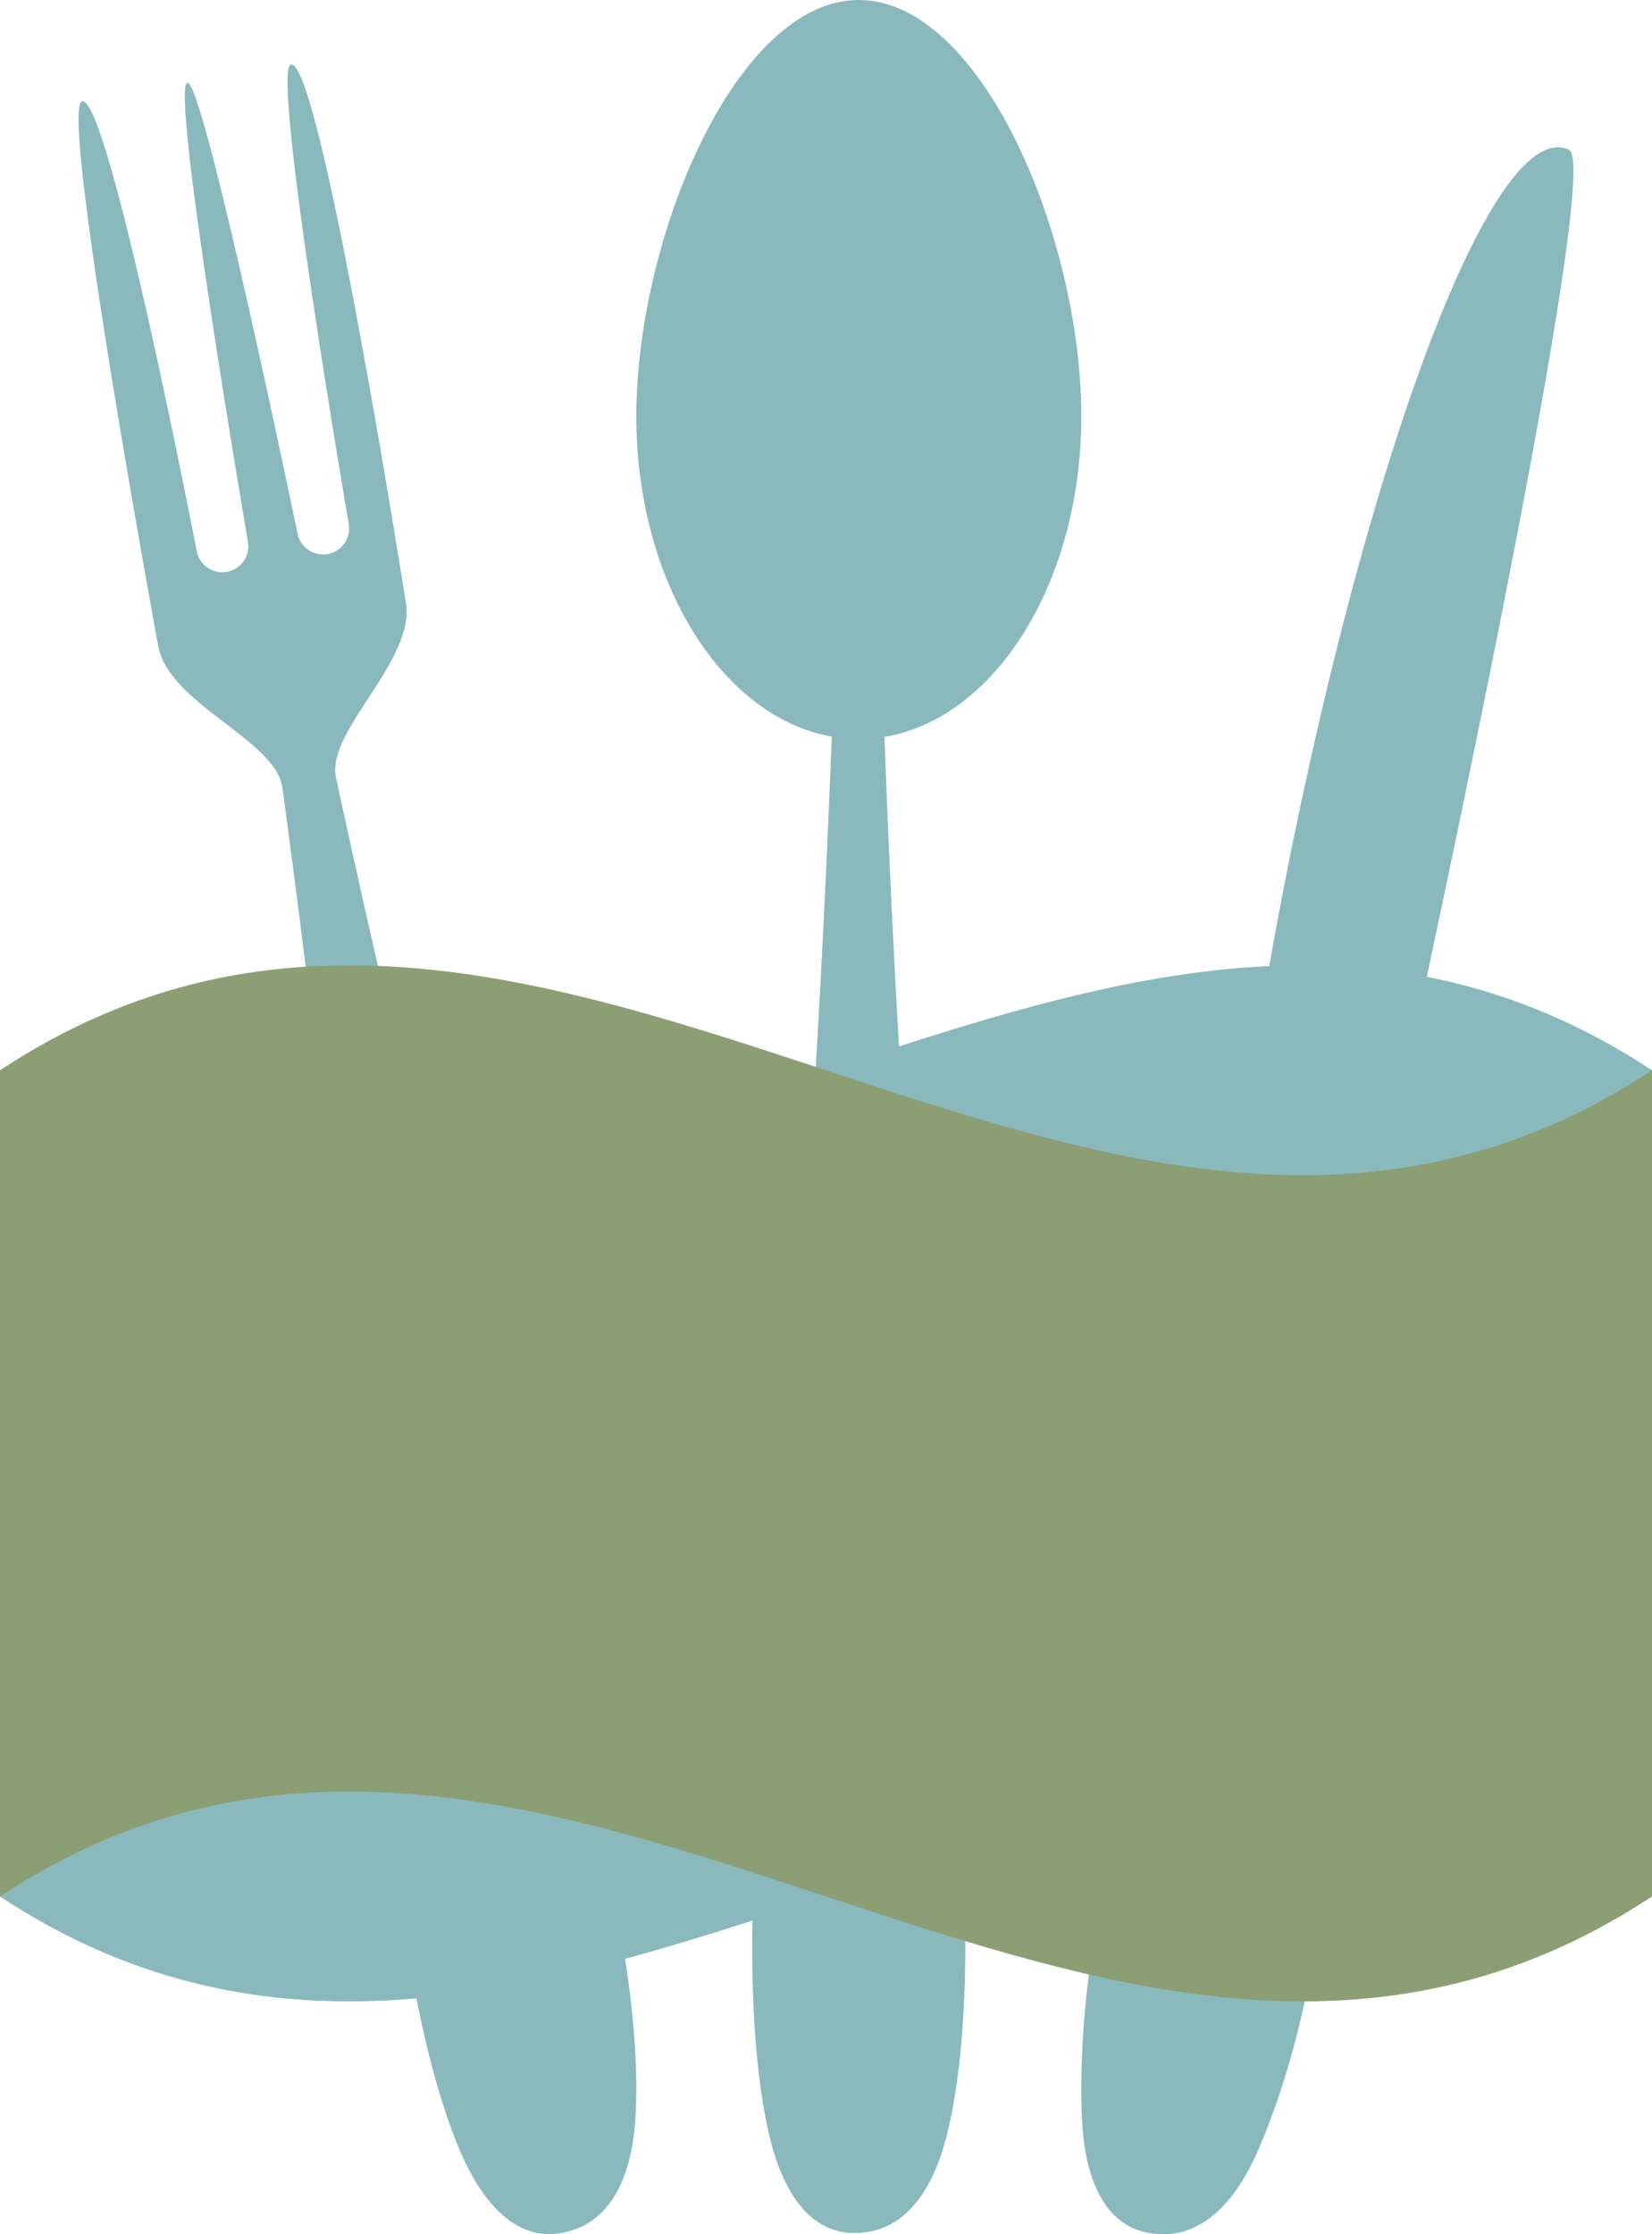 <?xml version="1.0" encoding="utf-8"?>
<!-- Generator: Adobe Illustrator 17.1.0, SVG Export Plug-In . SVG Version: 6.00 Build 0)  -->
<!DOCTYPE svg PUBLIC "-//W3C//DTD SVG 1.1//EN" "http://www.w3.org/Graphics/SVG/1.1/DTD/svg11.dtd">
<svg version="1.1" id="Layer_1" xmlns="http://www.w3.org/2000/svg" xmlns:xlink="http://www.w3.org/1999/xlink" x="0px" y="0px"
	 viewBox="0 0 444.444 600.968" style="enable-background:new 0 0 444.444 600.968;" xml:space="preserve">
<g>
	<path style="fill:#89B9BD;" d="M444.444,510.102c-148.149-97.778-296.296,97.776-444.444,0c0-74.074,0-148.149,0-222.223
		c148.148,97.778,296.295-97.777,444.444,0C444.444,361.953,444.444,436.028,444.444,510.102z"/>
	<g>
		<path style="fill:#89B9BD;" d="M231.055,0c-33.064,0-59.861,64.028-59.863,111.975c-0.003,44.362,22.951,80.929,52.571,86.148
			c-0.645,17.359-2.819,71.352-6.688,125.87c-6.849,96.476-21.756,193.416-10.833,247.079c1.391,6.829,6.275,29.554,23.637,29.554
			c18.837,0,24.034-22.331,25.612-29.554c11.682-53.516-3.748-150.547-10.838-247.079c-3.997-54.427-6.081-108.337-6.694-125.785
			c29.809-4.965,52.957-41.678,52.957-86.237C290.915,64.028,264.114,0.002,231.055,0z"/>
		<g>
			<path style="fill:#89B9BD;" d="M379.533,284.602l-0.387-0.069c3.987-18.262,52.134-239.876,43.013-244.208
				c-21.756-10.338-58.872,95.638-81.19,222.222c9.46,3.713,12.587,13.991,13.414,17.622l-1.047-0.186
				c-4.316-0.759-8.435,2.122-9.196,6.441c-0.76,4.315,2.115,8.429,6.426,9.199c-2.246,9.631-7.381,31.113-18.071,73.809
				c-23.5,93.819-42.94,143.242-41.506,197.986c0.187,6.966,1.055,30.192,18.148,33.209c18.555,3.272,27.548-17.821,30.358-24.657
				c20.797-50.674,18.683-103.985,28.457-200.283c4.449-43.798,7.122-65.712,8.416-75.514l0.405,0.071
				c4.316,0.764,8.435-2.122,9.199-6.441C386.735,289.483,383.852,285.364,379.533,284.602z"/>
		</g>
		<g>
			<path style="fill:#89B9BD;" d="M78.281,17.341c-5.532,0.975,15.536,123.583,15.536,123.583c0.67,3.807-1.871,7.439-5.682,8.112
				c-3.809,0.668-7.441-1.873-8.114-5.681c0,0-25.208-121.851-29.614-121.074c-4.713,0.831,16.289,123.422,16.289,123.422
				c0.676,3.811-1.866,7.441-5.677,8.114c-3.809,0.673-7.441-1.873-8.114-5.679c0,0-23.589-122.161-30.79-120.894
				C15.751,28.368,42.539,173.65,42.539,173.65c2.76,15.651,31.458,25.249,33.363,37.949c0.037,0.252,0.087,0.488,0.139,0.725
				c2.999,22.077,9.28,69.766,14.306,118.097c10.007,96.193,12.157,194.253,32.237,245.205c2.55,6.484,11.311,28.012,28.407,25
				c18.551-3.272,19.792-26.168,20.092-33.551c2.209-54.733-29.833-147.609-53.579-241.445
				c-12.099-47.817-22.585-95.482-27.175-116.819c-2.229-12.647,21.596-31.256,18.835-46.91
				C109.164,161.901,86.217,15.942,78.281,17.341z"/>
		</g>
	</g>
	<path style="fill:#8C9E74;" d="M444.444,510.102c-148.149,97.776-296.296-97.778-444.444,0c0-74.074,0-148.149,0-222.223
		c148.148-97.777,296.295,97.778,444.444,0C444.444,361.953,444.444,436.028,444.444,510.102z"/>
</g>
</svg>
